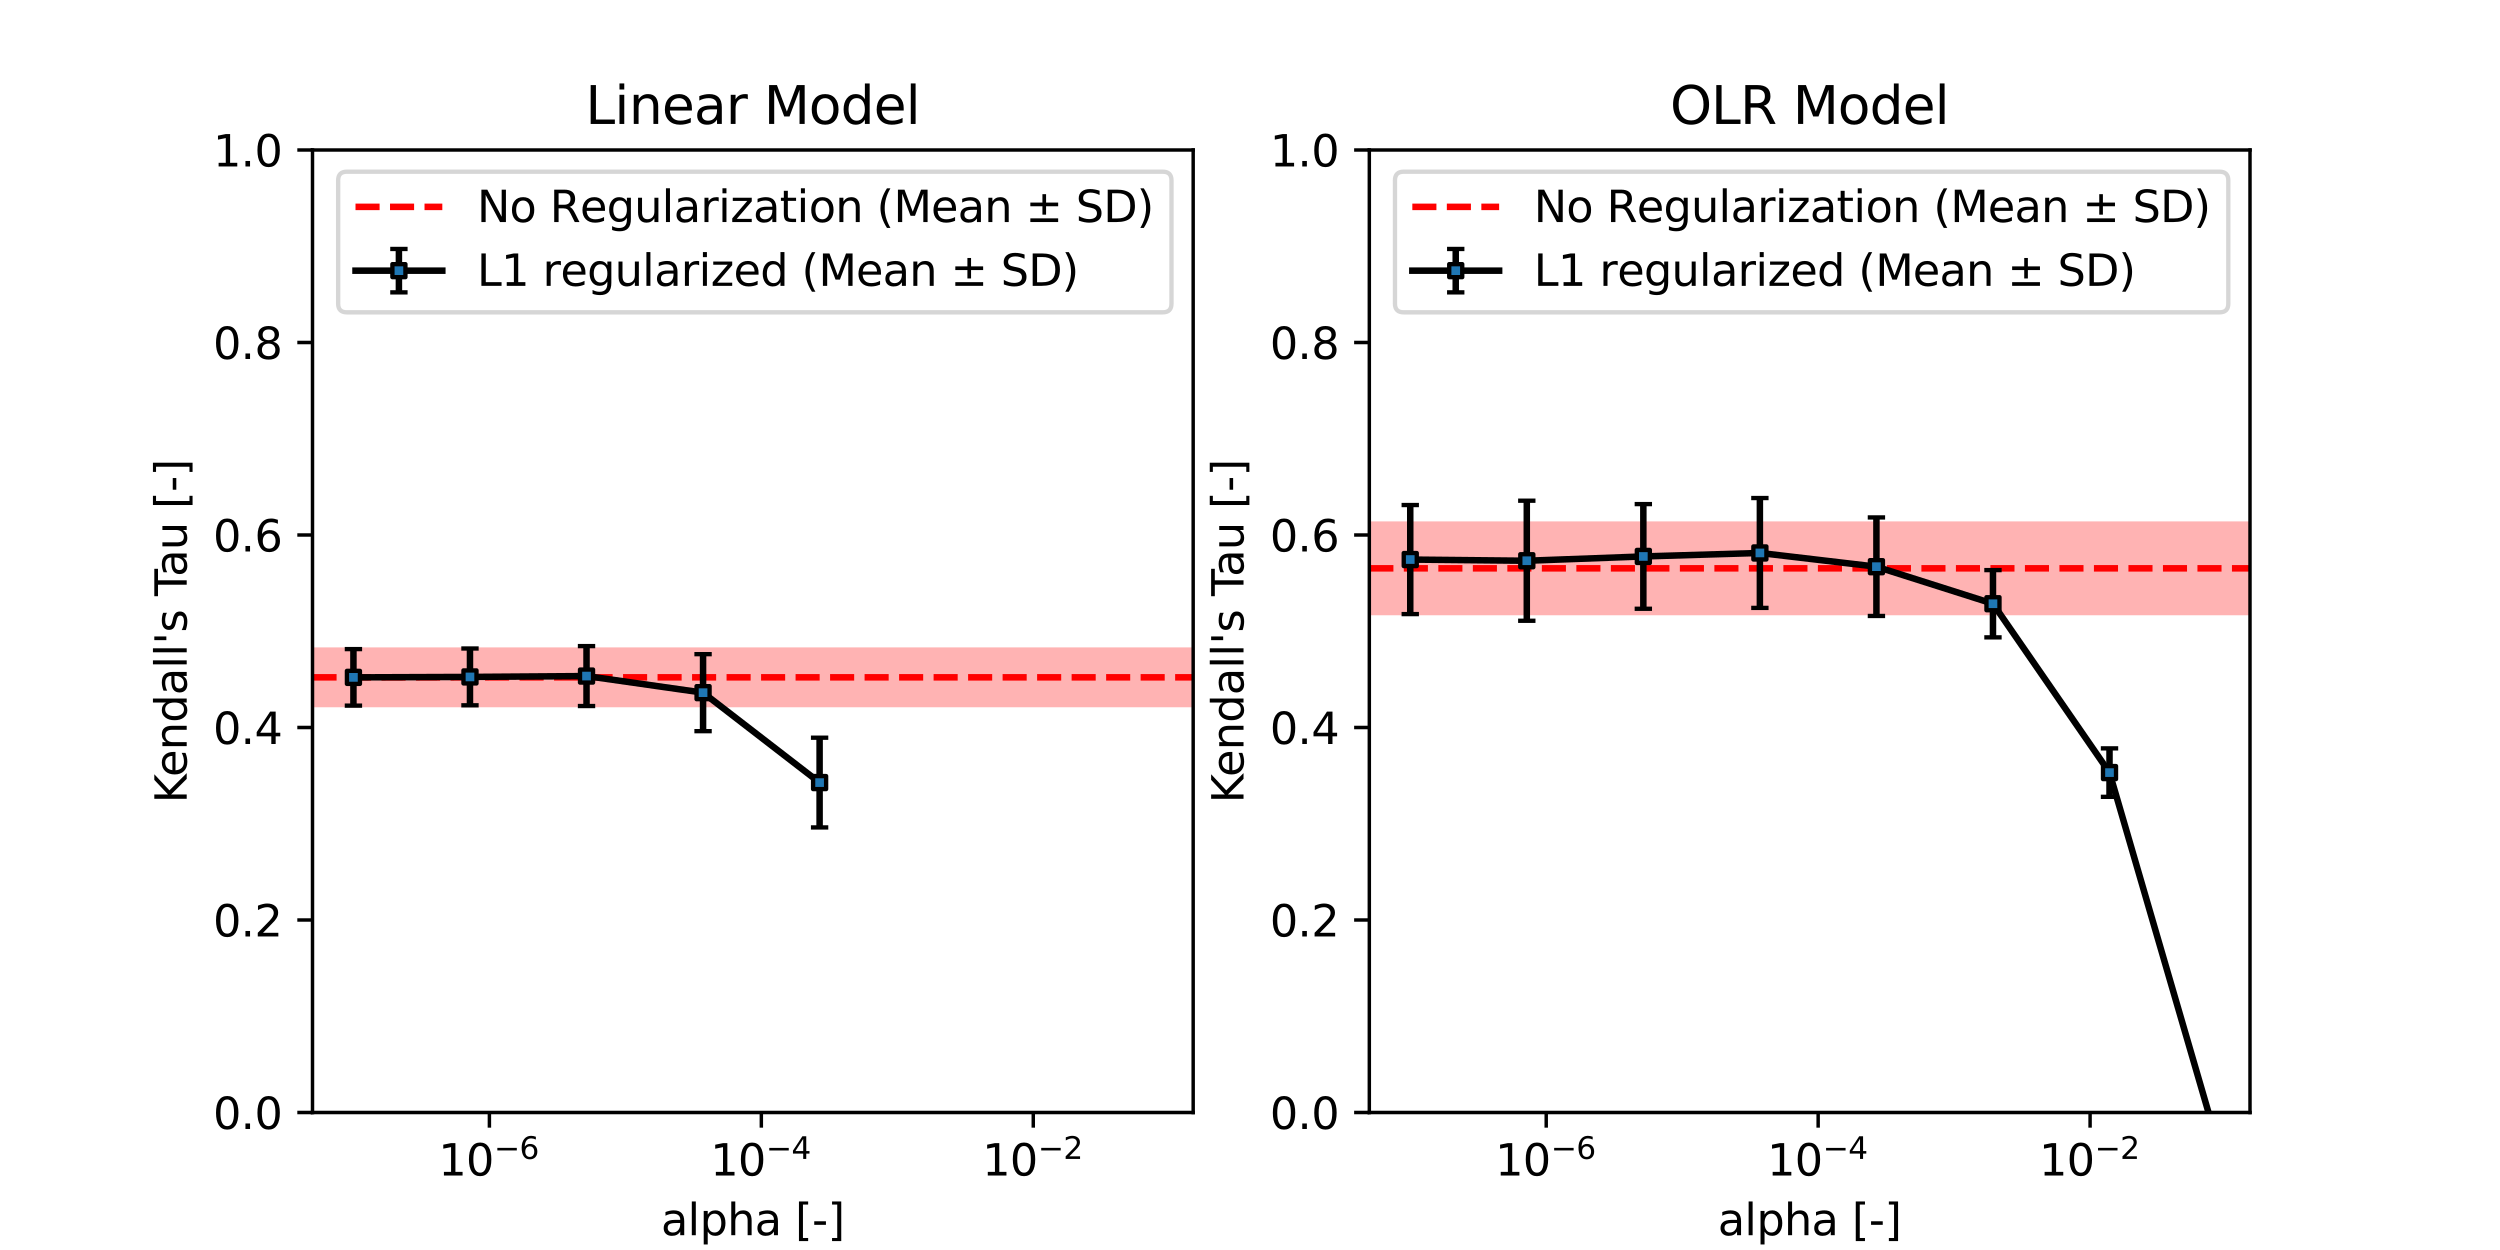 <?xml version="1.0" encoding="utf-8" standalone="no"?>
<!DOCTYPE svg PUBLIC "-//W3C//DTD SVG 1.1//EN"
  "http://www.w3.org/Graphics/SVG/1.1/DTD/svg11.dtd">
<svg xmlns:xlink="http://www.w3.org/1999/xlink" width="576pt" height="288pt" viewBox="0 0 576 288" xmlns="http://www.w3.org/2000/svg" version="1.1">
 <defs>
  <style type="text/css">*{stroke-linejoin: round; stroke-linecap: butt}</style>
 </defs>
 <g id="figure_1">
  <g id="patch_1">
   <path d="M 0 288 
L 576 288 
L 576 0 
L 0 0 
z
" style="fill: #ffffff"/>
  </g>
  <g id="axes_1">
   <g id="patch_2">
    <path d="M 72 256.32 
L 274.909 256.32 
L 274.909 34.56 
L 72 34.56 
z
" style="fill: #ffffff"/>
   </g>
   <g id="PolyCollection_1">
    <path d="M -12.551 162.948 
L -12.551 149.163 
L 300.72 149.163 
L 300.72 162.948 
L 300.72 162.948 
L -12.551 162.948 
z
" clip-path="url(#p4487be50b9)" style="fill: #ff0000; fill-opacity: 0.3"/>
   </g>
   <g id="matplotlib.axis_1">
    <g id="xtick_1">
     <g id="line2d_1">
      <defs>
       <path id="m4056a0ec48" d="M 0 0 
L 0 3.5 
" style="stroke: #000000; stroke-width: 0.8"/>
      </defs>
      <g>
       <use xlink:href="#m4056a0ec48" x="112.757" y="256.32" style="stroke: #000000; stroke-width: 0.8"/>
      </g>
     </g>
     <g id="text_1">
      <!-- $\mathdefault{10^{-6}}$ -->
      <g transform="translate(101.007 270.918) scale(0.1 -0.1)">
       <defs>
        <path id="DejaVuSans-31" d="M 794 531 
L 1825 531 
L 1825 4091 
L 703 3866 
L 703 4441 
L 1819 4666 
L 2450 4666 
L 2450 531 
L 3481 531 
L 3481 0 
L 794 0 
L 794 531 
z
" transform="scale(0.016)"/>
        <path id="DejaVuSans-30" d="M 2034 4250 
Q 1547 4250 1301 3770 
Q 1056 3291 1056 2328 
Q 1056 1369 1301 889 
Q 1547 409 2034 409 
Q 2525 409 2770 889 
Q 3016 1369 3016 2328 
Q 3016 3291 2770 3770 
Q 2525 4250 2034 4250 
z
M 2034 4750 
Q 2819 4750 3233 4129 
Q 3647 3509 3647 2328 
Q 3647 1150 3233 529 
Q 2819 -91 2034 -91 
Q 1250 -91 836 529 
Q 422 1150 422 2328 
Q 422 3509 836 4129 
Q 1250 4750 2034 4750 
z
" transform="scale(0.016)"/>
        <path id="DejaVuSans-2212" d="M 678 2272 
L 4684 2272 
L 4684 1741 
L 678 1741 
L 678 2272 
z
" transform="scale(0.016)"/>
        <path id="DejaVuSans-36" d="M 2113 2584 
Q 1688 2584 1439 2293 
Q 1191 2003 1191 1497 
Q 1191 994 1439 701 
Q 1688 409 2113 409 
Q 2538 409 2786 701 
Q 3034 994 3034 1497 
Q 3034 2003 2786 2293 
Q 2538 2584 2113 2584 
z
M 3366 4563 
L 3366 3988 
Q 3128 4100 2886 4159 
Q 2644 4219 2406 4219 
Q 1781 4219 1451 3797 
Q 1122 3375 1075 2522 
Q 1259 2794 1537 2939 
Q 1816 3084 2150 3084 
Q 2853 3084 3261 2657 
Q 3669 2231 3669 1497 
Q 3669 778 3244 343 
Q 2819 -91 2113 -91 
Q 1303 -91 875 529 
Q 447 1150 447 2328 
Q 447 3434 972 4092 
Q 1497 4750 2381 4750 
Q 2619 4750 2861 4703 
Q 3103 4656 3366 4563 
z
" transform="scale(0.016)"/>
       </defs>
       <use xlink:href="#DejaVuSans-31" transform="translate(0 0.766)"/>
       <use xlink:href="#DejaVuSans-30" transform="translate(63.623 0.766)"/>
       <use xlink:href="#DejaVuSans-2212" transform="translate(128.203 39.047) scale(0.7)"/>
       <use xlink:href="#DejaVuSans-36" transform="translate(186.855 39.047) scale(0.7)"/>
      </g>
     </g>
    </g>
    <g id="xtick_2">
     <g id="line2d_2">
      <g>
       <use xlink:href="#m4056a0ec48" x="175.412" y="256.32" style="stroke: #000000; stroke-width: 0.8"/>
      </g>
     </g>
     <g id="text_2">
      <!-- $\mathdefault{10^{-4}}$ -->
      <g transform="translate(163.662 270.918) scale(0.1 -0.1)">
       <defs>
        <path id="DejaVuSans-34" d="M 2419 4116 
L 825 1625 
L 2419 1625 
L 2419 4116 
z
M 2253 4666 
L 3047 4666 
L 3047 1625 
L 3713 1625 
L 3713 1100 
L 3047 1100 
L 3047 0 
L 2419 0 
L 2419 1100 
L 313 1100 
L 313 1709 
L 2253 4666 
z
" transform="scale(0.016)"/>
       </defs>
       <use xlink:href="#DejaVuSans-31" transform="translate(0 0.684)"/>
       <use xlink:href="#DejaVuSans-30" transform="translate(63.623 0.684)"/>
       <use xlink:href="#DejaVuSans-2212" transform="translate(128.203 38.966) scale(0.7)"/>
       <use xlink:href="#DejaVuSans-34" transform="translate(186.855 38.966) scale(0.7)"/>
      </g>
     </g>
    </g>
    <g id="xtick_3">
     <g id="line2d_3">
      <g>
       <use xlink:href="#m4056a0ec48" x="238.066" y="256.32" style="stroke: #000000; stroke-width: 0.8"/>
      </g>
     </g>
     <g id="text_3">
      <!-- $\mathdefault{10^{-2}}$ -->
      <g transform="translate(226.316 270.918) scale(0.1 -0.1)">
       <defs>
        <path id="DejaVuSans-32" d="M 1228 531 
L 3431 531 
L 3431 0 
L 469 0 
L 469 531 
Q 828 903 1448 1529 
Q 2069 2156 2228 2338 
Q 2531 2678 2651 2914 
Q 2772 3150 2772 3378 
Q 2772 3750 2511 3984 
Q 2250 4219 1831 4219 
Q 1534 4219 1204 4116 
Q 875 4013 500 3803 
L 500 4441 
Q 881 4594 1212 4672 
Q 1544 4750 1819 4750 
Q 2544 4750 2975 4387 
Q 3406 4025 3406 3419 
Q 3406 3131 3298 2873 
Q 3191 2616 2906 2266 
Q 2828 2175 2409 1742 
Q 1991 1309 1228 531 
z
" transform="scale(0.016)"/>
       </defs>
       <use xlink:href="#DejaVuSans-31" transform="translate(0 0.766)"/>
       <use xlink:href="#DejaVuSans-30" transform="translate(63.623 0.766)"/>
       <use xlink:href="#DejaVuSans-2212" transform="translate(128.203 39.047) scale(0.7)"/>
       <use xlink:href="#DejaVuSans-32" transform="translate(186.855 39.047) scale(0.7)"/>
      </g>
     </g>
    </g>
    <g id="text_4">
     <!-- alpha [-] -->
     <g transform="translate(152.3 284.597) scale(0.1 -0.1)">
      <defs>
       <path id="DejaVuSans-61" d="M 2194 1759 
Q 1497 1759 1228 1600 
Q 959 1441 959 1056 
Q 959 750 1161 570 
Q 1363 391 1709 391 
Q 2188 391 2477 730 
Q 2766 1069 2766 1631 
L 2766 1759 
L 2194 1759 
z
M 3341 1997 
L 3341 0 
L 2766 0 
L 2766 531 
Q 2569 213 2275 61 
Q 1981 -91 1556 -91 
Q 1019 -91 701 211 
Q 384 513 384 1019 
Q 384 1609 779 1909 
Q 1175 2209 1959 2209 
L 2766 2209 
L 2766 2266 
Q 2766 2663 2505 2880 
Q 2244 3097 1772 3097 
Q 1472 3097 1187 3025 
Q 903 2953 641 2809 
L 641 3341 
Q 956 3463 1253 3523 
Q 1550 3584 1831 3584 
Q 2591 3584 2966 3190 
Q 3341 2797 3341 1997 
z
" transform="scale(0.016)"/>
       <path id="DejaVuSans-6c" d="M 603 4863 
L 1178 4863 
L 1178 0 
L 603 0 
L 603 4863 
z
" transform="scale(0.016)"/>
       <path id="DejaVuSans-70" d="M 1159 525 
L 1159 -1331 
L 581 -1331 
L 581 3500 
L 1159 3500 
L 1159 2969 
Q 1341 3281 1617 3432 
Q 1894 3584 2278 3584 
Q 2916 3584 3314 3078 
Q 3713 2572 3713 1747 
Q 3713 922 3314 415 
Q 2916 -91 2278 -91 
Q 1894 -91 1617 61 
Q 1341 213 1159 525 
z
M 3116 1747 
Q 3116 2381 2855 2742 
Q 2594 3103 2138 3103 
Q 1681 3103 1420 2742 
Q 1159 2381 1159 1747 
Q 1159 1113 1420 752 
Q 1681 391 2138 391 
Q 2594 391 2855 752 
Q 3116 1113 3116 1747 
z
" transform="scale(0.016)"/>
       <path id="DejaVuSans-68" d="M 3513 2113 
L 3513 0 
L 2938 0 
L 2938 2094 
Q 2938 2591 2744 2837 
Q 2550 3084 2163 3084 
Q 1697 3084 1428 2787 
Q 1159 2491 1159 1978 
L 1159 0 
L 581 0 
L 581 4863 
L 1159 4863 
L 1159 2956 
Q 1366 3272 1645 3428 
Q 1925 3584 2291 3584 
Q 2894 3584 3203 3211 
Q 3513 2838 3513 2113 
z
" transform="scale(0.016)"/>
       <path id="DejaVuSans-20" transform="scale(0.016)"/>
       <path id="DejaVuSans-5b" d="M 550 4863 
L 1875 4863 
L 1875 4416 
L 1125 4416 
L 1125 -397 
L 1875 -397 
L 1875 -844 
L 550 -844 
L 550 4863 
z
" transform="scale(0.016)"/>
       <path id="DejaVuSans-2d" d="M 313 2009 
L 1997 2009 
L 1997 1497 
L 313 1497 
L 313 2009 
z
" transform="scale(0.016)"/>
       <path id="DejaVuSans-5d" d="M 1947 4863 
L 1947 -844 
L 622 -844 
L 622 -397 
L 1369 -397 
L 1369 4416 
L 622 4416 
L 622 4863 
L 1947 4863 
z
" transform="scale(0.016)"/>
      </defs>
      <use xlink:href="#DejaVuSans-61"/>
      <use xlink:href="#DejaVuSans-6c" x="61.279"/>
      <use xlink:href="#DejaVuSans-70" x="89.062"/>
      <use xlink:href="#DejaVuSans-68" x="152.539"/>
      <use xlink:href="#DejaVuSans-61" x="215.918"/>
      <use xlink:href="#DejaVuSans-20" x="277.197"/>
      <use xlink:href="#DejaVuSans-5b" x="308.984"/>
      <use xlink:href="#DejaVuSans-2d" x="347.998"/>
      <use xlink:href="#DejaVuSans-5d" x="384.082"/>
     </g>
    </g>
   </g>
   <g id="matplotlib.axis_2">
    <g id="ytick_1">
     <g id="line2d_4">
      <defs>
       <path id="m7ff6289f27" d="M 0 0 
L -3.5 0 
" style="stroke: #000000; stroke-width: 0.8"/>
      </defs>
      <g>
       <use xlink:href="#m7ff6289f27" x="72" y="256.32" style="stroke: #000000; stroke-width: 0.8"/>
      </g>
     </g>
     <g id="text_5">
      <!-- 0.0 -->
      <g transform="translate(49.097 260.119) scale(0.1 -0.1)">
       <defs>
        <path id="DejaVuSans-2e" d="M 684 794 
L 1344 794 
L 1344 0 
L 684 0 
L 684 794 
z
" transform="scale(0.016)"/>
       </defs>
       <use xlink:href="#DejaVuSans-30"/>
       <use xlink:href="#DejaVuSans-2e" x="63.623"/>
       <use xlink:href="#DejaVuSans-30" x="95.41"/>
      </g>
     </g>
    </g>
    <g id="ytick_2">
     <g id="line2d_5">
      <g>
       <use xlink:href="#m7ff6289f27" x="72" y="211.968" style="stroke: #000000; stroke-width: 0.8"/>
      </g>
     </g>
     <g id="text_6">
      <!-- 0.2 -->
      <g transform="translate(49.097 215.767) scale(0.1 -0.1)">
       <use xlink:href="#DejaVuSans-30"/>
       <use xlink:href="#DejaVuSans-2e" x="63.623"/>
       <use xlink:href="#DejaVuSans-32" x="95.41"/>
      </g>
     </g>
    </g>
    <g id="ytick_3">
     <g id="line2d_6">
      <g>
       <use xlink:href="#m7ff6289f27" x="72" y="167.616" style="stroke: #000000; stroke-width: 0.8"/>
      </g>
     </g>
     <g id="text_7">
      <!-- 0.4 -->
      <g transform="translate(49.097 171.415) scale(0.1 -0.1)">
       <use xlink:href="#DejaVuSans-30"/>
       <use xlink:href="#DejaVuSans-2e" x="63.623"/>
       <use xlink:href="#DejaVuSans-34" x="95.41"/>
      </g>
     </g>
    </g>
    <g id="ytick_4">
     <g id="line2d_7">
      <g>
       <use xlink:href="#m7ff6289f27" x="72" y="123.264" style="stroke: #000000; stroke-width: 0.8"/>
      </g>
     </g>
     <g id="text_8">
      <!-- 0.6 -->
      <g transform="translate(49.097 127.063) scale(0.1 -0.1)">
       <use xlink:href="#DejaVuSans-30"/>
       <use xlink:href="#DejaVuSans-2e" x="63.623"/>
       <use xlink:href="#DejaVuSans-36" x="95.41"/>
      </g>
     </g>
    </g>
    <g id="ytick_5">
     <g id="line2d_8">
      <g>
       <use xlink:href="#m7ff6289f27" x="72" y="78.912" style="stroke: #000000; stroke-width: 0.8"/>
      </g>
     </g>
     <g id="text_9">
      <!-- 0.8 -->
      <g transform="translate(49.097 82.711) scale(0.1 -0.1)">
       <defs>
        <path id="DejaVuSans-38" d="M 2034 2216 
Q 1584 2216 1326 1975 
Q 1069 1734 1069 1313 
Q 1069 891 1326 650 
Q 1584 409 2034 409 
Q 2484 409 2743 651 
Q 3003 894 3003 1313 
Q 3003 1734 2745 1975 
Q 2488 2216 2034 2216 
z
M 1403 2484 
Q 997 2584 770 2862 
Q 544 3141 544 3541 
Q 544 4100 942 4425 
Q 1341 4750 2034 4750 
Q 2731 4750 3128 4425 
Q 3525 4100 3525 3541 
Q 3525 3141 3298 2862 
Q 3072 2584 2669 2484 
Q 3125 2378 3379 2068 
Q 3634 1759 3634 1313 
Q 3634 634 3220 271 
Q 2806 -91 2034 -91 
Q 1263 -91 848 271 
Q 434 634 434 1313 
Q 434 1759 690 2068 
Q 947 2378 1403 2484 
z
M 1172 3481 
Q 1172 3119 1398 2916 
Q 1625 2713 2034 2713 
Q 2441 2713 2670 2916 
Q 2900 3119 2900 3481 
Q 2900 3844 2670 4047 
Q 2441 4250 2034 4250 
Q 1625 4250 1398 4047 
Q 1172 3844 1172 3481 
z
" transform="scale(0.016)"/>
       </defs>
       <use xlink:href="#DejaVuSans-30"/>
       <use xlink:href="#DejaVuSans-2e" x="63.623"/>
       <use xlink:href="#DejaVuSans-38" x="95.41"/>
      </g>
     </g>
    </g>
    <g id="ytick_6">
     <g id="line2d_9">
      <g>
       <use xlink:href="#m7ff6289f27" x="72" y="34.56" style="stroke: #000000; stroke-width: 0.8"/>
      </g>
     </g>
     <g id="text_10">
      <!-- 1.0 -->
      <g transform="translate(49.097 38.359) scale(0.1 -0.1)">
       <use xlink:href="#DejaVuSans-31"/>
       <use xlink:href="#DejaVuSans-2e" x="63.623"/>
       <use xlink:href="#DejaVuSans-30" x="95.41"/>
      </g>
     </g>
    </g>
    <g id="text_11">
     <!-- Kendall's Tau [-] -->
     <g transform="translate(43.017 185.055) rotate(-90) scale(0.1 -0.1)">
      <defs>
       <path id="DejaVuSans-4b" d="M 628 4666 
L 1259 4666 
L 1259 2694 
L 3353 4666 
L 4166 4666 
L 1850 2491 
L 4331 0 
L 3500 0 
L 1259 2247 
L 1259 0 
L 628 0 
L 628 4666 
z
" transform="scale(0.016)"/>
       <path id="DejaVuSans-65" d="M 3597 1894 
L 3597 1613 
L 953 1613 
Q 991 1019 1311 708 
Q 1631 397 2203 397 
Q 2534 397 2845 478 
Q 3156 559 3463 722 
L 3463 178 
Q 3153 47 2828 -22 
Q 2503 -91 2169 -91 
Q 1331 -91 842 396 
Q 353 884 353 1716 
Q 353 2575 817 3079 
Q 1281 3584 2069 3584 
Q 2775 3584 3186 3129 
Q 3597 2675 3597 1894 
z
M 3022 2063 
Q 3016 2534 2758 2815 
Q 2500 3097 2075 3097 
Q 1594 3097 1305 2825 
Q 1016 2553 972 2059 
L 3022 2063 
z
" transform="scale(0.016)"/>
       <path id="DejaVuSans-6e" d="M 3513 2113 
L 3513 0 
L 2938 0 
L 2938 2094 
Q 2938 2591 2744 2837 
Q 2550 3084 2163 3084 
Q 1697 3084 1428 2787 
Q 1159 2491 1159 1978 
L 1159 0 
L 581 0 
L 581 3500 
L 1159 3500 
L 1159 2956 
Q 1366 3272 1645 3428 
Q 1925 3584 2291 3584 
Q 2894 3584 3203 3211 
Q 3513 2838 3513 2113 
z
" transform="scale(0.016)"/>
       <path id="DejaVuSans-64" d="M 2906 2969 
L 2906 4863 
L 3481 4863 
L 3481 0 
L 2906 0 
L 2906 525 
Q 2725 213 2448 61 
Q 2172 -91 1784 -91 
Q 1150 -91 751 415 
Q 353 922 353 1747 
Q 353 2572 751 3078 
Q 1150 3584 1784 3584 
Q 2172 3584 2448 3432 
Q 2725 3281 2906 2969 
z
M 947 1747 
Q 947 1113 1208 752 
Q 1469 391 1925 391 
Q 2381 391 2643 752 
Q 2906 1113 2906 1747 
Q 2906 2381 2643 2742 
Q 2381 3103 1925 3103 
Q 1469 3103 1208 2742 
Q 947 2381 947 1747 
z
" transform="scale(0.016)"/>
       <path id="DejaVuSans-27" d="M 1147 4666 
L 1147 2931 
L 616 2931 
L 616 4666 
L 1147 4666 
z
" transform="scale(0.016)"/>
       <path id="DejaVuSans-73" d="M 2834 3397 
L 2834 2853 
Q 2591 2978 2328 3040 
Q 2066 3103 1784 3103 
Q 1356 3103 1142 2972 
Q 928 2841 928 2578 
Q 928 2378 1081 2264 
Q 1234 2150 1697 2047 
L 1894 2003 
Q 2506 1872 2764 1633 
Q 3022 1394 3022 966 
Q 3022 478 2636 193 
Q 2250 -91 1575 -91 
Q 1294 -91 989 -36 
Q 684 19 347 128 
L 347 722 
Q 666 556 975 473 
Q 1284 391 1588 391 
Q 1994 391 2212 530 
Q 2431 669 2431 922 
Q 2431 1156 2273 1281 
Q 2116 1406 1581 1522 
L 1381 1569 
Q 847 1681 609 1914 
Q 372 2147 372 2553 
Q 372 3047 722 3315 
Q 1072 3584 1716 3584 
Q 2034 3584 2315 3537 
Q 2597 3491 2834 3397 
z
" transform="scale(0.016)"/>
       <path id="DejaVuSans-54" d="M -19 4666 
L 3928 4666 
L 3928 4134 
L 2272 4134 
L 2272 0 
L 1638 0 
L 1638 4134 
L -19 4134 
L -19 4666 
z
" transform="scale(0.016)"/>
       <path id="DejaVuSans-75" d="M 544 1381 
L 544 3500 
L 1119 3500 
L 1119 1403 
Q 1119 906 1312 657 
Q 1506 409 1894 409 
Q 2359 409 2629 706 
Q 2900 1003 2900 1516 
L 2900 3500 
L 3475 3500 
L 3475 0 
L 2900 0 
L 2900 538 
Q 2691 219 2414 64 
Q 2138 -91 1772 -91 
Q 1169 -91 856 284 
Q 544 659 544 1381 
z
M 1991 3584 
L 1991 3584 
z
" transform="scale(0.016)"/>
      </defs>
      <use xlink:href="#DejaVuSans-4b"/>
      <use xlink:href="#DejaVuSans-65" x="60.576"/>
      <use xlink:href="#DejaVuSans-6e" x="122.1"/>
      <use xlink:href="#DejaVuSans-64" x="185.479"/>
      <use xlink:href="#DejaVuSans-61" x="248.955"/>
      <use xlink:href="#DejaVuSans-6c" x="310.234"/>
      <use xlink:href="#DejaVuSans-6c" x="338.018"/>
      <use xlink:href="#DejaVuSans-27" x="365.801"/>
      <use xlink:href="#DejaVuSans-73" x="393.291"/>
      <use xlink:href="#DejaVuSans-20" x="445.391"/>
      <use xlink:href="#DejaVuSans-54" x="477.178"/>
      <use xlink:href="#DejaVuSans-61" x="521.762"/>
      <use xlink:href="#DejaVuSans-75" x="583.041"/>
      <use xlink:href="#DejaVuSans-20" x="646.42"/>
      <use xlink:href="#DejaVuSans-5b" x="678.207"/>
      <use xlink:href="#DejaVuSans-2d" x="717.221"/>
      <use xlink:href="#DejaVuSans-5d" x="753.305"/>
     </g>
    </g>
   </g>
   <g id="line2d_10">
    <path d="M 72 156.055 
L 274.909 156.055 
" clip-path="url(#p4487be50b9)" style="fill: none; stroke-dasharray: 5.55,2.4; stroke-dashoffset: 0; stroke: #ff0000; stroke-width: 1.5"/>
   </g>
   <g id="LineCollection_1">
    <path d="M 81.43 162.576 
L 81.43 149.556 
" clip-path="url(#p4487be50b9)" style="fill: none; stroke: #000000; stroke-width: 1.5"/>
    <path d="M 108.282 162.506 
L 108.282 149.418 
" clip-path="url(#p4487be50b9)" style="fill: none; stroke: #000000; stroke-width: 1.5"/>
    <path d="M 135.134 162.674 
L 135.134 148.858 
" clip-path="url(#p4487be50b9)" style="fill: none; stroke: #000000; stroke-width: 1.5"/>
    <path d="M 161.986 168.462 
L 161.986 150.717 
" clip-path="url(#p4487be50b9)" style="fill: none; stroke: #000000; stroke-width: 1.5"/>
    <path d="M 188.837 190.64 
L 188.837 169.969 
" clip-path="url(#p4487be50b9)" style="fill: none; stroke: #000000; stroke-width: 1.5"/>
    <path clip-path="url(#p4487be50b9)" style="fill: none; stroke: #000000; stroke-width: 1.5"/>
    <path clip-path="url(#p4487be50b9)" style="fill: none; stroke: #000000; stroke-width: 1.5"/>
    <path clip-path="url(#p4487be50b9)" style="fill: none; stroke: #000000; stroke-width: 1.5"/>
   </g>
   <g id="line2d_11">
    <defs>
     <path id="m0b1b603269" d="M 2 0 
L -2 -0 
" style="stroke: #000000"/>
    </defs>
    <g clip-path="url(#p4487be50b9)">
     <use xlink:href="#m0b1b603269" x="81.43" y="162.576" style="stroke: #000000"/>
     <use xlink:href="#m0b1b603269" x="108.282" y="162.506" style="stroke: #000000"/>
     <use xlink:href="#m0b1b603269" x="135.134" y="162.674" style="stroke: #000000"/>
     <use xlink:href="#m0b1b603269" x="161.986" y="168.462" style="stroke: #000000"/>
     <use xlink:href="#m0b1b603269" x="188.837" y="190.64" style="stroke: #000000"/>
    </g>
   </g>
   <g id="line2d_12">
    <g clip-path="url(#p4487be50b9)">
     <use xlink:href="#m0b1b603269" x="81.43" y="149.556" style="stroke: #000000"/>
     <use xlink:href="#m0b1b603269" x="108.282" y="149.418" style="stroke: #000000"/>
     <use xlink:href="#m0b1b603269" x="135.134" y="148.858" style="stroke: #000000"/>
     <use xlink:href="#m0b1b603269" x="161.986" y="150.717" style="stroke: #000000"/>
     <use xlink:href="#m0b1b603269" x="188.837" y="169.969" style="stroke: #000000"/>
    </g>
   </g>
   <g id="line2d_13">
    <path d="M 81.43 156.066 
L 108.282 155.962 
L 135.134 155.766 
L 161.986 159.589 
L 188.837 180.305 
" clip-path="url(#p4487be50b9)" style="fill: none; stroke: #000000; stroke-width: 1.5; stroke-linecap: square"/>
    <defs>
     <path id="mdbacb4c122" d="M -1.5 1.5 
L 1.5 1.5 
L 1.5 -1.5 
L -1.5 -1.5 
z
" style="stroke: #000000; stroke-linejoin: miter"/>
    </defs>
    <g clip-path="url(#p4487be50b9)">
     <use xlink:href="#mdbacb4c122" x="81.43" y="156.066" style="fill: #1f77b4; stroke: #000000; stroke-linejoin: miter"/>
     <use xlink:href="#mdbacb4c122" x="108.282" y="155.962" style="fill: #1f77b4; stroke: #000000; stroke-linejoin: miter"/>
     <use xlink:href="#mdbacb4c122" x="135.134" y="155.766" style="fill: #1f77b4; stroke: #000000; stroke-linejoin: miter"/>
     <use xlink:href="#mdbacb4c122" x="161.986" y="159.589" style="fill: #1f77b4; stroke: #000000; stroke-linejoin: miter"/>
     <use xlink:href="#mdbacb4c122" x="188.837" y="180.305" style="fill: #1f77b4; stroke: #000000; stroke-linejoin: miter"/>
    </g>
   </g>
   <g id="patch_3">
    <path d="M 72 256.32 
L 72 34.56 
" style="fill: none; stroke: #000000; stroke-width: 0.8; stroke-linejoin: miter; stroke-linecap: square"/>
   </g>
   <g id="patch_4">
    <path d="M 274.909 256.32 
L 274.909 34.56 
" style="fill: none; stroke: #000000; stroke-width: 0.8; stroke-linejoin: miter; stroke-linecap: square"/>
   </g>
   <g id="patch_5">
    <path d="M 72 256.32 
L 274.909 256.32 
" style="fill: none; stroke: #000000; stroke-width: 0.8; stroke-linejoin: miter; stroke-linecap: square"/>
   </g>
   <g id="patch_6">
    <path d="M 72 34.56 
L 274.909 34.56 
" style="fill: none; stroke: #000000; stroke-width: 0.8; stroke-linejoin: miter; stroke-linecap: square"/>
   </g>
   <g id="text_12">
    <!-- Linear Model -->
    <g transform="translate(134.884 28.56) scale(0.12 -0.12)">
     <defs>
      <path id="DejaVuSans-4c" d="M 628 4666 
L 1259 4666 
L 1259 531 
L 3531 531 
L 3531 0 
L 628 0 
L 628 4666 
z
" transform="scale(0.016)"/>
      <path id="DejaVuSans-69" d="M 603 3500 
L 1178 3500 
L 1178 0 
L 603 0 
L 603 3500 
z
M 603 4863 
L 1178 4863 
L 1178 4134 
L 603 4134 
L 603 4863 
z
" transform="scale(0.016)"/>
      <path id="DejaVuSans-72" d="M 2631 2963 
Q 2534 3019 2420 3045 
Q 2306 3072 2169 3072 
Q 1681 3072 1420 2755 
Q 1159 2438 1159 1844 
L 1159 0 
L 581 0 
L 581 3500 
L 1159 3500 
L 1159 2956 
Q 1341 3275 1631 3429 
Q 1922 3584 2338 3584 
Q 2397 3584 2469 3576 
Q 2541 3569 2628 3553 
L 2631 2963 
z
" transform="scale(0.016)"/>
      <path id="DejaVuSans-4d" d="M 628 4666 
L 1569 4666 
L 2759 1491 
L 3956 4666 
L 4897 4666 
L 4897 0 
L 4281 0 
L 4281 4097 
L 3078 897 
L 2444 897 
L 1241 4097 
L 1241 0 
L 628 0 
L 628 4666 
z
" transform="scale(0.016)"/>
      <path id="DejaVuSans-6f" d="M 1959 3097 
Q 1497 3097 1228 2736 
Q 959 2375 959 1747 
Q 959 1119 1226 758 
Q 1494 397 1959 397 
Q 2419 397 2687 759 
Q 2956 1122 2956 1747 
Q 2956 2369 2687 2733 
Q 2419 3097 1959 3097 
z
M 1959 3584 
Q 2709 3584 3137 3096 
Q 3566 2609 3566 1747 
Q 3566 888 3137 398 
Q 2709 -91 1959 -91 
Q 1206 -91 779 398 
Q 353 888 353 1747 
Q 353 2609 779 3096 
Q 1206 3584 1959 3584 
z
" transform="scale(0.016)"/>
     </defs>
     <use xlink:href="#DejaVuSans-4c"/>
     <use xlink:href="#DejaVuSans-69" x="55.713"/>
     <use xlink:href="#DejaVuSans-6e" x="83.496"/>
     <use xlink:href="#DejaVuSans-65" x="146.875"/>
     <use xlink:href="#DejaVuSans-61" x="208.398"/>
     <use xlink:href="#DejaVuSans-72" x="269.678"/>
     <use xlink:href="#DejaVuSans-20" x="310.791"/>
     <use xlink:href="#DejaVuSans-4d" x="342.578"/>
     <use xlink:href="#DejaVuSans-6f" x="428.857"/>
     <use xlink:href="#DejaVuSans-64" x="490.039"/>
     <use xlink:href="#DejaVuSans-65" x="553.516"/>
     <use xlink:href="#DejaVuSans-6c" x="615.039"/>
    </g>
   </g>
   <g id="legend_1">
    <g id="patch_7">
     <path d="M 79.909 71.96 
L 267.909 71.96 
Q 269.909 71.96 269.909 69.96 
L 269.909 41.56 
Q 269.909 39.56 267.909 39.56 
L 79.909 39.56 
Q 77.909 39.56 77.909 41.56 
L 77.909 69.96 
Q 77.909 71.96 79.909 71.96 
z
" style="fill: #ffffff; opacity: 0.8; stroke: #cccccc; stroke-linejoin: miter"/>
    </g>
    <g id="line2d_14">
     <path d="M 81.909 47.66 
L 91.909 47.66 
L 101.909 47.66 
" style="fill: none; stroke-dasharray: 5.55,2.4; stroke-dashoffset: 0; stroke: #ff0000; stroke-width: 1.5"/>
    </g>
    <g id="text_13">
     <!-- No Regularization (Mean $\pm$ SD) -->
     <g transform="translate(109.909 51.16) scale(0.1 -0.1)">
      <defs>
       <path id="DejaVuSans-4e" d="M 628 4666 
L 1478 4666 
L 3547 763 
L 3547 4666 
L 4159 4666 
L 4159 0 
L 3309 0 
L 1241 3903 
L 1241 0 
L 628 0 
L 628 4666 
z
" transform="scale(0.016)"/>
       <path id="DejaVuSans-52" d="M 2841 2188 
Q 3044 2119 3236 1894 
Q 3428 1669 3622 1275 
L 4263 0 
L 3584 0 
L 2988 1197 
Q 2756 1666 2539 1819 
Q 2322 1972 1947 1972 
L 1259 1972 
L 1259 0 
L 628 0 
L 628 4666 
L 2053 4666 
Q 2853 4666 3247 4331 
Q 3641 3997 3641 3322 
Q 3641 2881 3436 2590 
Q 3231 2300 2841 2188 
z
M 1259 4147 
L 1259 2491 
L 2053 2491 
Q 2509 2491 2742 2702 
Q 2975 2913 2975 3322 
Q 2975 3731 2742 3939 
Q 2509 4147 2053 4147 
L 1259 4147 
z
" transform="scale(0.016)"/>
       <path id="DejaVuSans-67" d="M 2906 1791 
Q 2906 2416 2648 2759 
Q 2391 3103 1925 3103 
Q 1463 3103 1205 2759 
Q 947 2416 947 1791 
Q 947 1169 1205 825 
Q 1463 481 1925 481 
Q 2391 481 2648 825 
Q 2906 1169 2906 1791 
z
M 3481 434 
Q 3481 -459 3084 -895 
Q 2688 -1331 1869 -1331 
Q 1566 -1331 1297 -1286 
Q 1028 -1241 775 -1147 
L 775 -588 
Q 1028 -725 1275 -790 
Q 1522 -856 1778 -856 
Q 2344 -856 2625 -561 
Q 2906 -266 2906 331 
L 2906 616 
Q 2728 306 2450 153 
Q 2172 0 1784 0 
Q 1141 0 747 490 
Q 353 981 353 1791 
Q 353 2603 747 3093 
Q 1141 3584 1784 3584 
Q 2172 3584 2450 3431 
Q 2728 3278 2906 2969 
L 2906 3500 
L 3481 3500 
L 3481 434 
z
" transform="scale(0.016)"/>
       <path id="DejaVuSans-7a" d="M 353 3500 
L 3084 3500 
L 3084 2975 
L 922 459 
L 3084 459 
L 3084 0 
L 275 0 
L 275 525 
L 2438 3041 
L 353 3041 
L 353 3500 
z
" transform="scale(0.016)"/>
       <path id="DejaVuSans-74" d="M 1172 4494 
L 1172 3500 
L 2356 3500 
L 2356 3053 
L 1172 3053 
L 1172 1153 
Q 1172 725 1289 603 
Q 1406 481 1766 481 
L 2356 481 
L 2356 0 
L 1766 0 
Q 1100 0 847 248 
Q 594 497 594 1153 
L 594 3053 
L 172 3053 
L 172 3500 
L 594 3500 
L 594 4494 
L 1172 4494 
z
" transform="scale(0.016)"/>
       <path id="DejaVuSans-28" d="M 1984 4856 
Q 1566 4138 1362 3434 
Q 1159 2731 1159 2009 
Q 1159 1288 1364 580 
Q 1569 -128 1984 -844 
L 1484 -844 
Q 1016 -109 783 600 
Q 550 1309 550 2009 
Q 550 2706 781 3412 
Q 1013 4119 1484 4856 
L 1984 4856 
z
" transform="scale(0.016)"/>
       <path id="DejaVuSans-b1" d="M 2944 4013 
L 2944 2803 
L 4684 2803 
L 4684 2272 
L 2944 2272 
L 2944 1063 
L 2419 1063 
L 2419 2272 
L 678 2272 
L 678 2803 
L 2419 2803 
L 2419 4013 
L 2944 4013 
z
M 678 531 
L 4684 531 
L 4684 0 
L 678 0 
L 678 531 
z
" transform="scale(0.016)"/>
       <path id="DejaVuSans-53" d="M 3425 4513 
L 3425 3897 
Q 3066 4069 2747 4153 
Q 2428 4238 2131 4238 
Q 1616 4238 1336 4038 
Q 1056 3838 1056 3469 
Q 1056 3159 1242 3001 
Q 1428 2844 1947 2747 
L 2328 2669 
Q 3034 2534 3370 2195 
Q 3706 1856 3706 1288 
Q 3706 609 3251 259 
Q 2797 -91 1919 -91 
Q 1588 -91 1214 -16 
Q 841 59 441 206 
L 441 856 
Q 825 641 1194 531 
Q 1563 422 1919 422 
Q 2459 422 2753 634 
Q 3047 847 3047 1241 
Q 3047 1584 2836 1778 
Q 2625 1972 2144 2069 
L 1759 2144 
Q 1053 2284 737 2584 
Q 422 2884 422 3419 
Q 422 4038 858 4394 
Q 1294 4750 2059 4750 
Q 2388 4750 2728 4690 
Q 3069 4631 3425 4513 
z
" transform="scale(0.016)"/>
       <path id="DejaVuSans-44" d="M 1259 4147 
L 1259 519 
L 2022 519 
Q 2988 519 3436 956 
Q 3884 1394 3884 2338 
Q 3884 3275 3436 3711 
Q 2988 4147 2022 4147 
L 1259 4147 
z
M 628 4666 
L 1925 4666 
Q 3281 4666 3915 4102 
Q 4550 3538 4550 2338 
Q 4550 1131 3912 565 
Q 3275 0 1925 0 
L 628 0 
L 628 4666 
z
" transform="scale(0.016)"/>
       <path id="DejaVuSans-29" d="M 513 4856 
L 1013 4856 
Q 1481 4119 1714 3412 
Q 1947 2706 1947 2009 
Q 1947 1309 1714 600 
Q 1481 -109 1013 -844 
L 513 -844 
Q 928 -128 1133 580 
Q 1338 1288 1338 2009 
Q 1338 2731 1133 3434 
Q 928 4138 513 4856 
z
" transform="scale(0.016)"/>
      </defs>
      <use xlink:href="#DejaVuSans-4e" transform="translate(0 0.016)"/>
      <use xlink:href="#DejaVuSans-6f" transform="translate(74.805 0.016)"/>
      <use xlink:href="#DejaVuSans-20" transform="translate(135.986 0.016)"/>
      <use xlink:href="#DejaVuSans-52" transform="translate(167.773 0.016)"/>
      <use xlink:href="#DejaVuSans-65" transform="translate(237.256 0.016)"/>
      <use xlink:href="#DejaVuSans-67" transform="translate(298.779 0.016)"/>
      <use xlink:href="#DejaVuSans-75" transform="translate(362.256 0.016)"/>
      <use xlink:href="#DejaVuSans-6c" transform="translate(425.635 0.016)"/>
      <use xlink:href="#DejaVuSans-61" transform="translate(453.418 0.016)"/>
      <use xlink:href="#DejaVuSans-72" transform="translate(514.697 0.016)"/>
      <use xlink:href="#DejaVuSans-69" transform="translate(555.811 0.016)"/>
      <use xlink:href="#DejaVuSans-7a" transform="translate(583.594 0.016)"/>
      <use xlink:href="#DejaVuSans-61" transform="translate(636.084 0.016)"/>
      <use xlink:href="#DejaVuSans-74" transform="translate(697.363 0.016)"/>
      <use xlink:href="#DejaVuSans-69" transform="translate(736.572 0.016)"/>
      <use xlink:href="#DejaVuSans-6f" transform="translate(764.355 0.016)"/>
      <use xlink:href="#DejaVuSans-6e" transform="translate(825.537 0.016)"/>
      <use xlink:href="#DejaVuSans-20" transform="translate(888.916 0.016)"/>
      <use xlink:href="#DejaVuSans-28" transform="translate(920.703 0.016)"/>
      <use xlink:href="#DejaVuSans-4d" transform="translate(959.717 0.016)"/>
      <use xlink:href="#DejaVuSans-65" transform="translate(1045.996 0.016)"/>
      <use xlink:href="#DejaVuSans-61" transform="translate(1107.52 0.016)"/>
      <use xlink:href="#DejaVuSans-6e" transform="translate(1168.799 0.016)"/>
      <use xlink:href="#DejaVuSans-20" transform="translate(1232.178 0.016)"/>
      <use xlink:href="#DejaVuSans-b1" transform="translate(1263.965 0.016)"/>
      <use xlink:href="#DejaVuSans-20" transform="translate(1347.754 0.016)"/>
      <use xlink:href="#DejaVuSans-53" transform="translate(1379.541 0.016)"/>
      <use xlink:href="#DejaVuSans-44" transform="translate(1443.018 0.016)"/>
      <use xlink:href="#DejaVuSans-29" transform="translate(1520.02 0.016)"/>
     </g>
    </g>
    <g id="LineCollection_2">
     <path d="M 91.909 67.36 
L 91.909 57.36 
" style="fill: none; stroke: #000000; stroke-width: 1.5"/>
    </g>
    <g id="line2d_15">
     <g>
      <use xlink:href="#m0b1b603269" x="91.909" y="67.36" style="stroke: #000000"/>
     </g>
    </g>
    <g id="line2d_16">
     <g>
      <use xlink:href="#m0b1b603269" x="91.909" y="57.36" style="stroke: #000000"/>
     </g>
    </g>
    <g id="line2d_17">
     <path d="M 81.909 62.36 
L 101.909 62.36 
" style="fill: none; stroke: #000000; stroke-width: 1.5; stroke-linecap: square"/>
    </g>
    <g id="line2d_18">
     <g>
      <use xlink:href="#mdbacb4c122" x="91.909" y="62.36" style="fill: #1f77b4; stroke: #000000; stroke-linejoin: miter"/>
     </g>
    </g>
    <g id="text_14">
     <!-- L1 regularized (Mean $\pm$ SD) -->
     <g transform="translate(109.909 65.86) scale(0.1 -0.1)">
      <use xlink:href="#DejaVuSans-4c" transform="translate(0 0.016)"/>
      <use xlink:href="#DejaVuSans-31" transform="translate(55.713 0.016)"/>
      <use xlink:href="#DejaVuSans-20" transform="translate(119.336 0.016)"/>
      <use xlink:href="#DejaVuSans-72" transform="translate(151.123 0.016)"/>
      <use xlink:href="#DejaVuSans-65" transform="translate(192.236 0.016)"/>
      <use xlink:href="#DejaVuSans-67" transform="translate(253.76 0.016)"/>
      <use xlink:href="#DejaVuSans-75" transform="translate(317.236 0.016)"/>
      <use xlink:href="#DejaVuSans-6c" transform="translate(380.615 0.016)"/>
      <use xlink:href="#DejaVuSans-61" transform="translate(408.398 0.016)"/>
      <use xlink:href="#DejaVuSans-72" transform="translate(469.678 0.016)"/>
      <use xlink:href="#DejaVuSans-69" transform="translate(510.791 0.016)"/>
      <use xlink:href="#DejaVuSans-7a" transform="translate(538.574 0.016)"/>
      <use xlink:href="#DejaVuSans-65" transform="translate(591.064 0.016)"/>
      <use xlink:href="#DejaVuSans-64" transform="translate(652.588 0.016)"/>
      <use xlink:href="#DejaVuSans-20" transform="translate(716.064 0.016)"/>
      <use xlink:href="#DejaVuSans-28" transform="translate(747.852 0.016)"/>
      <use xlink:href="#DejaVuSans-4d" transform="translate(786.865 0.016)"/>
      <use xlink:href="#DejaVuSans-65" transform="translate(873.145 0.016)"/>
      <use xlink:href="#DejaVuSans-61" transform="translate(934.668 0.016)"/>
      <use xlink:href="#DejaVuSans-6e" transform="translate(995.947 0.016)"/>
      <use xlink:href="#DejaVuSans-20" transform="translate(1059.326 0.016)"/>
      <use xlink:href="#DejaVuSans-b1" transform="translate(1091.113 0.016)"/>
      <use xlink:href="#DejaVuSans-20" transform="translate(1174.902 0.016)"/>
      <use xlink:href="#DejaVuSans-53" transform="translate(1206.689 0.016)"/>
      <use xlink:href="#DejaVuSans-44" transform="translate(1270.166 0.016)"/>
      <use xlink:href="#DejaVuSans-29" transform="translate(1347.168 0.016)"/>
     </g>
    </g>
   </g>
  </g>
  <g id="axes_2">
   <g id="patch_8">
    <path d="M 315.491 256.32 
L 518.4 256.32 
L 518.4 34.56 
L 315.491 34.56 
z
" style="fill: #ffffff"/>
   </g>
   <g id="PolyCollection_2">
    <path d="M 230.94 141.762 
L 230.94 120.125 
L 544.211 120.125 
L 544.211 141.762 
L 544.211 141.762 
L 230.94 141.762 
z
" clip-path="url(#paf96c0a163)" style="fill: #ff0000; fill-opacity: 0.3"/>
   </g>
   <g id="matplotlib.axis_3">
    <g id="xtick_4">
     <g id="line2d_19">
      <g>
       <use xlink:href="#m4056a0ec48" x="356.248" y="256.32" style="stroke: #000000; stroke-width: 0.8"/>
      </g>
     </g>
     <g id="text_15">
      <!-- $\mathdefault{10^{-6}}$ -->
      <g transform="translate(344.498 270.918) scale(0.1 -0.1)">
       <use xlink:href="#DejaVuSans-31" transform="translate(0 0.766)"/>
       <use xlink:href="#DejaVuSans-30" transform="translate(63.623 0.766)"/>
       <use xlink:href="#DejaVuSans-2212" transform="translate(128.203 39.047) scale(0.7)"/>
       <use xlink:href="#DejaVuSans-36" transform="translate(186.855 39.047) scale(0.7)"/>
      </g>
     </g>
    </g>
    <g id="xtick_5">
     <g id="line2d_20">
      <g>
       <use xlink:href="#m4056a0ec48" x="418.902" y="256.32" style="stroke: #000000; stroke-width: 0.8"/>
      </g>
     </g>
     <g id="text_16">
      <!-- $\mathdefault{10^{-4}}$ -->
      <g transform="translate(407.152 270.918) scale(0.1 -0.1)">
       <use xlink:href="#DejaVuSans-31" transform="translate(0 0.684)"/>
       <use xlink:href="#DejaVuSans-30" transform="translate(63.623 0.684)"/>
       <use xlink:href="#DejaVuSans-2212" transform="translate(128.203 38.966) scale(0.7)"/>
       <use xlink:href="#DejaVuSans-34" transform="translate(186.855 38.966) scale(0.7)"/>
      </g>
     </g>
    </g>
    <g id="xtick_6">
     <g id="line2d_21">
      <g>
       <use xlink:href="#m4056a0ec48" x="481.557" y="256.32" style="stroke: #000000; stroke-width: 0.8"/>
      </g>
     </g>
     <g id="text_17">
      <!-- $\mathdefault{10^{-2}}$ -->
      <g transform="translate(469.807 270.918) scale(0.1 -0.1)">
       <use xlink:href="#DejaVuSans-31" transform="translate(0 0.766)"/>
       <use xlink:href="#DejaVuSans-30" transform="translate(63.623 0.766)"/>
       <use xlink:href="#DejaVuSans-2212" transform="translate(128.203 39.047) scale(0.7)"/>
       <use xlink:href="#DejaVuSans-32" transform="translate(186.855 39.047) scale(0.7)"/>
      </g>
     </g>
    </g>
    <g id="text_18">
     <!-- alpha [-] -->
     <g transform="translate(395.791 284.597) scale(0.1 -0.1)">
      <use xlink:href="#DejaVuSans-61"/>
      <use xlink:href="#DejaVuSans-6c" x="61.279"/>
      <use xlink:href="#DejaVuSans-70" x="89.062"/>
      <use xlink:href="#DejaVuSans-68" x="152.539"/>
      <use xlink:href="#DejaVuSans-61" x="215.918"/>
      <use xlink:href="#DejaVuSans-20" x="277.197"/>
      <use xlink:href="#DejaVuSans-5b" x="308.984"/>
      <use xlink:href="#DejaVuSans-2d" x="347.998"/>
      <use xlink:href="#DejaVuSans-5d" x="384.082"/>
     </g>
    </g>
   </g>
   <g id="matplotlib.axis_4">
    <g id="ytick_7">
     <g id="line2d_22">
      <g>
       <use xlink:href="#m7ff6289f27" x="315.491" y="256.32" style="stroke: #000000; stroke-width: 0.8"/>
      </g>
     </g>
     <g id="text_19">
      <!-- 0.0 -->
      <g transform="translate(292.588 260.119) scale(0.1 -0.1)">
       <use xlink:href="#DejaVuSans-30"/>
       <use xlink:href="#DejaVuSans-2e" x="63.623"/>
       <use xlink:href="#DejaVuSans-30" x="95.41"/>
      </g>
     </g>
    </g>
    <g id="ytick_8">
     <g id="line2d_23">
      <g>
       <use xlink:href="#m7ff6289f27" x="315.491" y="211.968" style="stroke: #000000; stroke-width: 0.8"/>
      </g>
     </g>
     <g id="text_20">
      <!-- 0.2 -->
      <g transform="translate(292.588 215.767) scale(0.1 -0.1)">
       <use xlink:href="#DejaVuSans-30"/>
       <use xlink:href="#DejaVuSans-2e" x="63.623"/>
       <use xlink:href="#DejaVuSans-32" x="95.41"/>
      </g>
     </g>
    </g>
    <g id="ytick_9">
     <g id="line2d_24">
      <g>
       <use xlink:href="#m7ff6289f27" x="315.491" y="167.616" style="stroke: #000000; stroke-width: 0.8"/>
      </g>
     </g>
     <g id="text_21">
      <!-- 0.4 -->
      <g transform="translate(292.588 171.415) scale(0.1 -0.1)">
       <use xlink:href="#DejaVuSans-30"/>
       <use xlink:href="#DejaVuSans-2e" x="63.623"/>
       <use xlink:href="#DejaVuSans-34" x="95.41"/>
      </g>
     </g>
    </g>
    <g id="ytick_10">
     <g id="line2d_25">
      <g>
       <use xlink:href="#m7ff6289f27" x="315.491" y="123.264" style="stroke: #000000; stroke-width: 0.8"/>
      </g>
     </g>
     <g id="text_22">
      <!-- 0.6 -->
      <g transform="translate(292.588 127.063) scale(0.1 -0.1)">
       <use xlink:href="#DejaVuSans-30"/>
       <use xlink:href="#DejaVuSans-2e" x="63.623"/>
       <use xlink:href="#DejaVuSans-36" x="95.41"/>
      </g>
     </g>
    </g>
    <g id="ytick_11">
     <g id="line2d_26">
      <g>
       <use xlink:href="#m7ff6289f27" x="315.491" y="78.912" style="stroke: #000000; stroke-width: 0.8"/>
      </g>
     </g>
     <g id="text_23">
      <!-- 0.8 -->
      <g transform="translate(292.588 82.711) scale(0.1 -0.1)">
       <use xlink:href="#DejaVuSans-30"/>
       <use xlink:href="#DejaVuSans-2e" x="63.623"/>
       <use xlink:href="#DejaVuSans-38" x="95.41"/>
      </g>
     </g>
    </g>
    <g id="ytick_12">
     <g id="line2d_27">
      <g>
       <use xlink:href="#m7ff6289f27" x="315.491" y="34.56" style="stroke: #000000; stroke-width: 0.8"/>
      </g>
     </g>
     <g id="text_24">
      <!-- 1.0 -->
      <g transform="translate(292.588 38.359) scale(0.1 -0.1)">
       <use xlink:href="#DejaVuSans-31"/>
       <use xlink:href="#DejaVuSans-2e" x="63.623"/>
       <use xlink:href="#DejaVuSans-30" x="95.41"/>
      </g>
     </g>
    </g>
    <g id="text_25">
     <!-- Kendall's Tau [-] -->
     <g transform="translate(286.508 185.055) rotate(-90) scale(0.1 -0.1)">
      <use xlink:href="#DejaVuSans-4b"/>
      <use xlink:href="#DejaVuSans-65" x="60.576"/>
      <use xlink:href="#DejaVuSans-6e" x="122.1"/>
      <use xlink:href="#DejaVuSans-64" x="185.479"/>
      <use xlink:href="#DejaVuSans-61" x="248.955"/>
      <use xlink:href="#DejaVuSans-6c" x="310.234"/>
      <use xlink:href="#DejaVuSans-6c" x="338.018"/>
      <use xlink:href="#DejaVuSans-27" x="365.801"/>
      <use xlink:href="#DejaVuSans-73" x="393.291"/>
      <use xlink:href="#DejaVuSans-20" x="445.391"/>
      <use xlink:href="#DejaVuSans-54" x="477.178"/>
      <use xlink:href="#DejaVuSans-61" x="521.762"/>
      <use xlink:href="#DejaVuSans-75" x="583.041"/>
      <use xlink:href="#DejaVuSans-20" x="646.42"/>
      <use xlink:href="#DejaVuSans-5b" x="678.207"/>
      <use xlink:href="#DejaVuSans-2d" x="717.221"/>
      <use xlink:href="#DejaVuSans-5d" x="753.305"/>
     </g>
    </g>
   </g>
   <g id="line2d_28">
    <path d="M 315.491 130.943 
L 518.4 130.943 
" clip-path="url(#paf96c0a163)" style="fill: none; stroke-dasharray: 5.55,2.4; stroke-dashoffset: 0; stroke: #ff0000; stroke-width: 1.5"/>
   </g>
   <g id="LineCollection_3">
    <path d="M 324.921 141.486 
L 324.921 116.36 
" clip-path="url(#paf96c0a163)" style="fill: none; stroke: #000000; stroke-width: 1.5"/>
    <path d="M 351.773 143.028 
L 351.773 115.367 
" clip-path="url(#paf96c0a163)" style="fill: none; stroke: #000000; stroke-width: 1.5"/>
    <path d="M 378.625 140.258 
L 378.625 116.15 
" clip-path="url(#paf96c0a163)" style="fill: none; stroke: #000000; stroke-width: 1.5"/>
    <path d="M 405.477 140.058 
L 405.477 114.744 
" clip-path="url(#paf96c0a163)" style="fill: none; stroke: #000000; stroke-width: 1.5"/>
    <path d="M 432.328 141.922 
L 432.328 119.21 
" clip-path="url(#paf96c0a163)" style="fill: none; stroke: #000000; stroke-width: 1.5"/>
    <path d="M 459.18 146.848 
L 459.18 131.346 
" clip-path="url(#paf96c0a163)" style="fill: none; stroke: #000000; stroke-width: 1.5"/>
    <path d="M 486.032 183.588 
L 486.032 172.419 
" clip-path="url(#paf96c0a163)" style="fill: none; stroke: #000000; stroke-width: 1.5"/>
    <path d="M 512.884 276.984 
L 512.884 263.407 
" clip-path="url(#paf96c0a163)" style="fill: none; stroke: #000000; stroke-width: 1.5"/>
   </g>
   <g id="line2d_29">
    <g clip-path="url(#paf96c0a163)">
     <use xlink:href="#m0b1b603269" x="324.921" y="141.486" style="stroke: #000000"/>
     <use xlink:href="#m0b1b603269" x="351.773" y="143.028" style="stroke: #000000"/>
     <use xlink:href="#m0b1b603269" x="378.625" y="140.258" style="stroke: #000000"/>
     <use xlink:href="#m0b1b603269" x="405.477" y="140.058" style="stroke: #000000"/>
     <use xlink:href="#m0b1b603269" x="432.328" y="141.922" style="stroke: #000000"/>
     <use xlink:href="#m0b1b603269" x="459.18" y="146.848" style="stroke: #000000"/>
     <use xlink:href="#m0b1b603269" x="486.032" y="183.588" style="stroke: #000000"/>
     <use xlink:href="#m0b1b603269" x="512.884" y="276.984" style="stroke: #000000"/>
    </g>
   </g>
   <g id="line2d_30">
    <g clip-path="url(#paf96c0a163)">
     <use xlink:href="#m0b1b603269" x="324.921" y="116.36" style="stroke: #000000"/>
     <use xlink:href="#m0b1b603269" x="351.773" y="115.367" style="stroke: #000000"/>
     <use xlink:href="#m0b1b603269" x="378.625" y="116.15" style="stroke: #000000"/>
     <use xlink:href="#m0b1b603269" x="405.477" y="114.744" style="stroke: #000000"/>
     <use xlink:href="#m0b1b603269" x="432.328" y="119.21" style="stroke: #000000"/>
     <use xlink:href="#m0b1b603269" x="459.18" y="131.346" style="stroke: #000000"/>
     <use xlink:href="#m0b1b603269" x="486.032" y="172.419" style="stroke: #000000"/>
     <use xlink:href="#m0b1b603269" x="512.884" y="263.407" style="stroke: #000000"/>
    </g>
   </g>
   <g id="line2d_31">
    <path d="M 324.921 128.923 
L 351.773 129.198 
L 378.625 128.204 
L 405.477 127.401 
L 432.328 130.566 
L 459.18 139.097 
L 486.032 178.003 
L 512.884 270.195 
" clip-path="url(#paf96c0a163)" style="fill: none; stroke: #000000; stroke-width: 1.5; stroke-linecap: square"/>
    <g clip-path="url(#paf96c0a163)">
     <use xlink:href="#mdbacb4c122" x="324.921" y="128.923" style="fill: #1f77b4; stroke: #000000; stroke-linejoin: miter"/>
     <use xlink:href="#mdbacb4c122" x="351.773" y="129.198" style="fill: #1f77b4; stroke: #000000; stroke-linejoin: miter"/>
     <use xlink:href="#mdbacb4c122" x="378.625" y="128.204" style="fill: #1f77b4; stroke: #000000; stroke-linejoin: miter"/>
     <use xlink:href="#mdbacb4c122" x="405.477" y="127.401" style="fill: #1f77b4; stroke: #000000; stroke-linejoin: miter"/>
     <use xlink:href="#mdbacb4c122" x="432.328" y="130.566" style="fill: #1f77b4; stroke: #000000; stroke-linejoin: miter"/>
     <use xlink:href="#mdbacb4c122" x="459.18" y="139.097" style="fill: #1f77b4; stroke: #000000; stroke-linejoin: miter"/>
     <use xlink:href="#mdbacb4c122" x="486.032" y="178.003" style="fill: #1f77b4; stroke: #000000; stroke-linejoin: miter"/>
     <use xlink:href="#mdbacb4c122" x="512.884" y="270.195" style="fill: #1f77b4; stroke: #000000; stroke-linejoin: miter"/>
    </g>
   </g>
   <g id="patch_9">
    <path d="M 315.491 256.32 
L 315.491 34.56 
" style="fill: none; stroke: #000000; stroke-width: 0.8; stroke-linejoin: miter; stroke-linecap: square"/>
   </g>
   <g id="patch_10">
    <path d="M 518.4 256.32 
L 518.4 34.56 
" style="fill: none; stroke: #000000; stroke-width: 0.8; stroke-linejoin: miter; stroke-linecap: square"/>
   </g>
   <g id="patch_11">
    <path d="M 315.491 256.32 
L 518.4 256.32 
" style="fill: none; stroke: #000000; stroke-width: 0.8; stroke-linejoin: miter; stroke-linecap: square"/>
   </g>
   <g id="patch_12">
    <path d="M 315.491 34.56 
L 518.4 34.56 
" style="fill: none; stroke: #000000; stroke-width: 0.8; stroke-linejoin: miter; stroke-linecap: square"/>
   </g>
   <g id="text_26">
    <!-- OLR Model -->
    <g transform="translate(384.787 28.56) scale(0.12 -0.12)">
     <defs>
      <path id="DejaVuSans-4f" d="M 2522 4238 
Q 1834 4238 1429 3725 
Q 1025 3213 1025 2328 
Q 1025 1447 1429 934 
Q 1834 422 2522 422 
Q 3209 422 3611 934 
Q 4013 1447 4013 2328 
Q 4013 3213 3611 3725 
Q 3209 4238 2522 4238 
z
M 2522 4750 
Q 3503 4750 4090 4092 
Q 4678 3434 4678 2328 
Q 4678 1225 4090 567 
Q 3503 -91 2522 -91 
Q 1538 -91 948 565 
Q 359 1222 359 2328 
Q 359 3434 948 4092 
Q 1538 4750 2522 4750 
z
" transform="scale(0.016)"/>
     </defs>
     <use xlink:href="#DejaVuSans-4f"/>
     <use xlink:href="#DejaVuSans-4c" x="78.711"/>
     <use xlink:href="#DejaVuSans-52" x="134.424"/>
     <use xlink:href="#DejaVuSans-20" x="203.906"/>
     <use xlink:href="#DejaVuSans-4d" x="235.693"/>
     <use xlink:href="#DejaVuSans-6f" x="321.973"/>
     <use xlink:href="#DejaVuSans-64" x="383.154"/>
     <use xlink:href="#DejaVuSans-65" x="446.631"/>
     <use xlink:href="#DejaVuSans-6c" x="508.154"/>
    </g>
   </g>
   <g id="legend_2">
    <g id="patch_13">
     <path d="M 323.4 71.96 
L 511.4 71.96 
Q 513.4 71.96 513.4 69.96 
L 513.4 41.56 
Q 513.4 39.56 511.4 39.56 
L 323.4 39.56 
Q 321.4 39.56 321.4 41.56 
L 321.4 69.96 
Q 321.4 71.96 323.4 71.96 
z
" style="fill: #ffffff; opacity: 0.8; stroke: #cccccc; stroke-linejoin: miter"/>
    </g>
    <g id="line2d_32">
     <path d="M 325.4 47.66 
L 335.4 47.66 
L 345.4 47.66 
" style="fill: none; stroke-dasharray: 5.55,2.4; stroke-dashoffset: 0; stroke: #ff0000; stroke-width: 1.5"/>
    </g>
    <g id="text_27">
     <!-- No Regularization (Mean $\pm$ SD) -->
     <g transform="translate(353.4 51.16) scale(0.1 -0.1)">
      <use xlink:href="#DejaVuSans-4e" transform="translate(0 0.016)"/>
      <use xlink:href="#DejaVuSans-6f" transform="translate(74.805 0.016)"/>
      <use xlink:href="#DejaVuSans-20" transform="translate(135.986 0.016)"/>
      <use xlink:href="#DejaVuSans-52" transform="translate(167.773 0.016)"/>
      <use xlink:href="#DejaVuSans-65" transform="translate(237.256 0.016)"/>
      <use xlink:href="#DejaVuSans-67" transform="translate(298.779 0.016)"/>
      <use xlink:href="#DejaVuSans-75" transform="translate(362.256 0.016)"/>
      <use xlink:href="#DejaVuSans-6c" transform="translate(425.635 0.016)"/>
      <use xlink:href="#DejaVuSans-61" transform="translate(453.418 0.016)"/>
      <use xlink:href="#DejaVuSans-72" transform="translate(514.697 0.016)"/>
      <use xlink:href="#DejaVuSans-69" transform="translate(555.811 0.016)"/>
      <use xlink:href="#DejaVuSans-7a" transform="translate(583.594 0.016)"/>
      <use xlink:href="#DejaVuSans-61" transform="translate(636.084 0.016)"/>
      <use xlink:href="#DejaVuSans-74" transform="translate(697.363 0.016)"/>
      <use xlink:href="#DejaVuSans-69" transform="translate(736.572 0.016)"/>
      <use xlink:href="#DejaVuSans-6f" transform="translate(764.355 0.016)"/>
      <use xlink:href="#DejaVuSans-6e" transform="translate(825.537 0.016)"/>
      <use xlink:href="#DejaVuSans-20" transform="translate(888.916 0.016)"/>
      <use xlink:href="#DejaVuSans-28" transform="translate(920.703 0.016)"/>
      <use xlink:href="#DejaVuSans-4d" transform="translate(959.717 0.016)"/>
      <use xlink:href="#DejaVuSans-65" transform="translate(1045.996 0.016)"/>
      <use xlink:href="#DejaVuSans-61" transform="translate(1107.52 0.016)"/>
      <use xlink:href="#DejaVuSans-6e" transform="translate(1168.799 0.016)"/>
      <use xlink:href="#DejaVuSans-20" transform="translate(1232.178 0.016)"/>
      <use xlink:href="#DejaVuSans-b1" transform="translate(1263.965 0.016)"/>
      <use xlink:href="#DejaVuSans-20" transform="translate(1347.754 0.016)"/>
      <use xlink:href="#DejaVuSans-53" transform="translate(1379.541 0.016)"/>
      <use xlink:href="#DejaVuSans-44" transform="translate(1443.018 0.016)"/>
      <use xlink:href="#DejaVuSans-29" transform="translate(1520.02 0.016)"/>
     </g>
    </g>
    <g id="LineCollection_4">
     <path d="M 335.4 67.36 
L 335.4 57.36 
" style="fill: none; stroke: #000000; stroke-width: 1.5"/>
    </g>
    <g id="line2d_33">
     <g>
      <use xlink:href="#m0b1b603269" x="335.4" y="67.36" style="stroke: #000000"/>
     </g>
    </g>
    <g id="line2d_34">
     <g>
      <use xlink:href="#m0b1b603269" x="335.4" y="57.36" style="stroke: #000000"/>
     </g>
    </g>
    <g id="line2d_35">
     <path d="M 325.4 62.36 
L 345.4 62.36 
" style="fill: none; stroke: #000000; stroke-width: 1.5; stroke-linecap: square"/>
    </g>
    <g id="line2d_36">
     <g>
      <use xlink:href="#mdbacb4c122" x="335.4" y="62.36" style="fill: #1f77b4; stroke: #000000; stroke-linejoin: miter"/>
     </g>
    </g>
    <g id="text_28">
     <!-- L1 regularized (Mean $\pm$ SD) -->
     <g transform="translate(353.4 65.86) scale(0.1 -0.1)">
      <use xlink:href="#DejaVuSans-4c" transform="translate(0 0.016)"/>
      <use xlink:href="#DejaVuSans-31" transform="translate(55.713 0.016)"/>
      <use xlink:href="#DejaVuSans-20" transform="translate(119.336 0.016)"/>
      <use xlink:href="#DejaVuSans-72" transform="translate(151.123 0.016)"/>
      <use xlink:href="#DejaVuSans-65" transform="translate(192.236 0.016)"/>
      <use xlink:href="#DejaVuSans-67" transform="translate(253.76 0.016)"/>
      <use xlink:href="#DejaVuSans-75" transform="translate(317.236 0.016)"/>
      <use xlink:href="#DejaVuSans-6c" transform="translate(380.615 0.016)"/>
      <use xlink:href="#DejaVuSans-61" transform="translate(408.398 0.016)"/>
      <use xlink:href="#DejaVuSans-72" transform="translate(469.678 0.016)"/>
      <use xlink:href="#DejaVuSans-69" transform="translate(510.791 0.016)"/>
      <use xlink:href="#DejaVuSans-7a" transform="translate(538.574 0.016)"/>
      <use xlink:href="#DejaVuSans-65" transform="translate(591.064 0.016)"/>
      <use xlink:href="#DejaVuSans-64" transform="translate(652.588 0.016)"/>
      <use xlink:href="#DejaVuSans-20" transform="translate(716.064 0.016)"/>
      <use xlink:href="#DejaVuSans-28" transform="translate(747.852 0.016)"/>
      <use xlink:href="#DejaVuSans-4d" transform="translate(786.865 0.016)"/>
      <use xlink:href="#DejaVuSans-65" transform="translate(873.145 0.016)"/>
      <use xlink:href="#DejaVuSans-61" transform="translate(934.668 0.016)"/>
      <use xlink:href="#DejaVuSans-6e" transform="translate(995.947 0.016)"/>
      <use xlink:href="#DejaVuSans-20" transform="translate(1059.326 0.016)"/>
      <use xlink:href="#DejaVuSans-b1" transform="translate(1091.113 0.016)"/>
      <use xlink:href="#DejaVuSans-20" transform="translate(1174.902 0.016)"/>
      <use xlink:href="#DejaVuSans-53" transform="translate(1206.689 0.016)"/>
      <use xlink:href="#DejaVuSans-44" transform="translate(1270.166 0.016)"/>
      <use xlink:href="#DejaVuSans-29" transform="translate(1347.168 0.016)"/>
     </g>
    </g>
   </g>
  </g>
 </g>
 <defs>
  <clipPath id="p4487be50b9">
   <rect x="72" y="34.56" width="202.909" height="221.76"/>
  </clipPath>
  <clipPath id="paf96c0a163">
   <rect x="315.491" y="34.56" width="202.909" height="221.76"/>
  </clipPath>
 </defs>
</svg>
